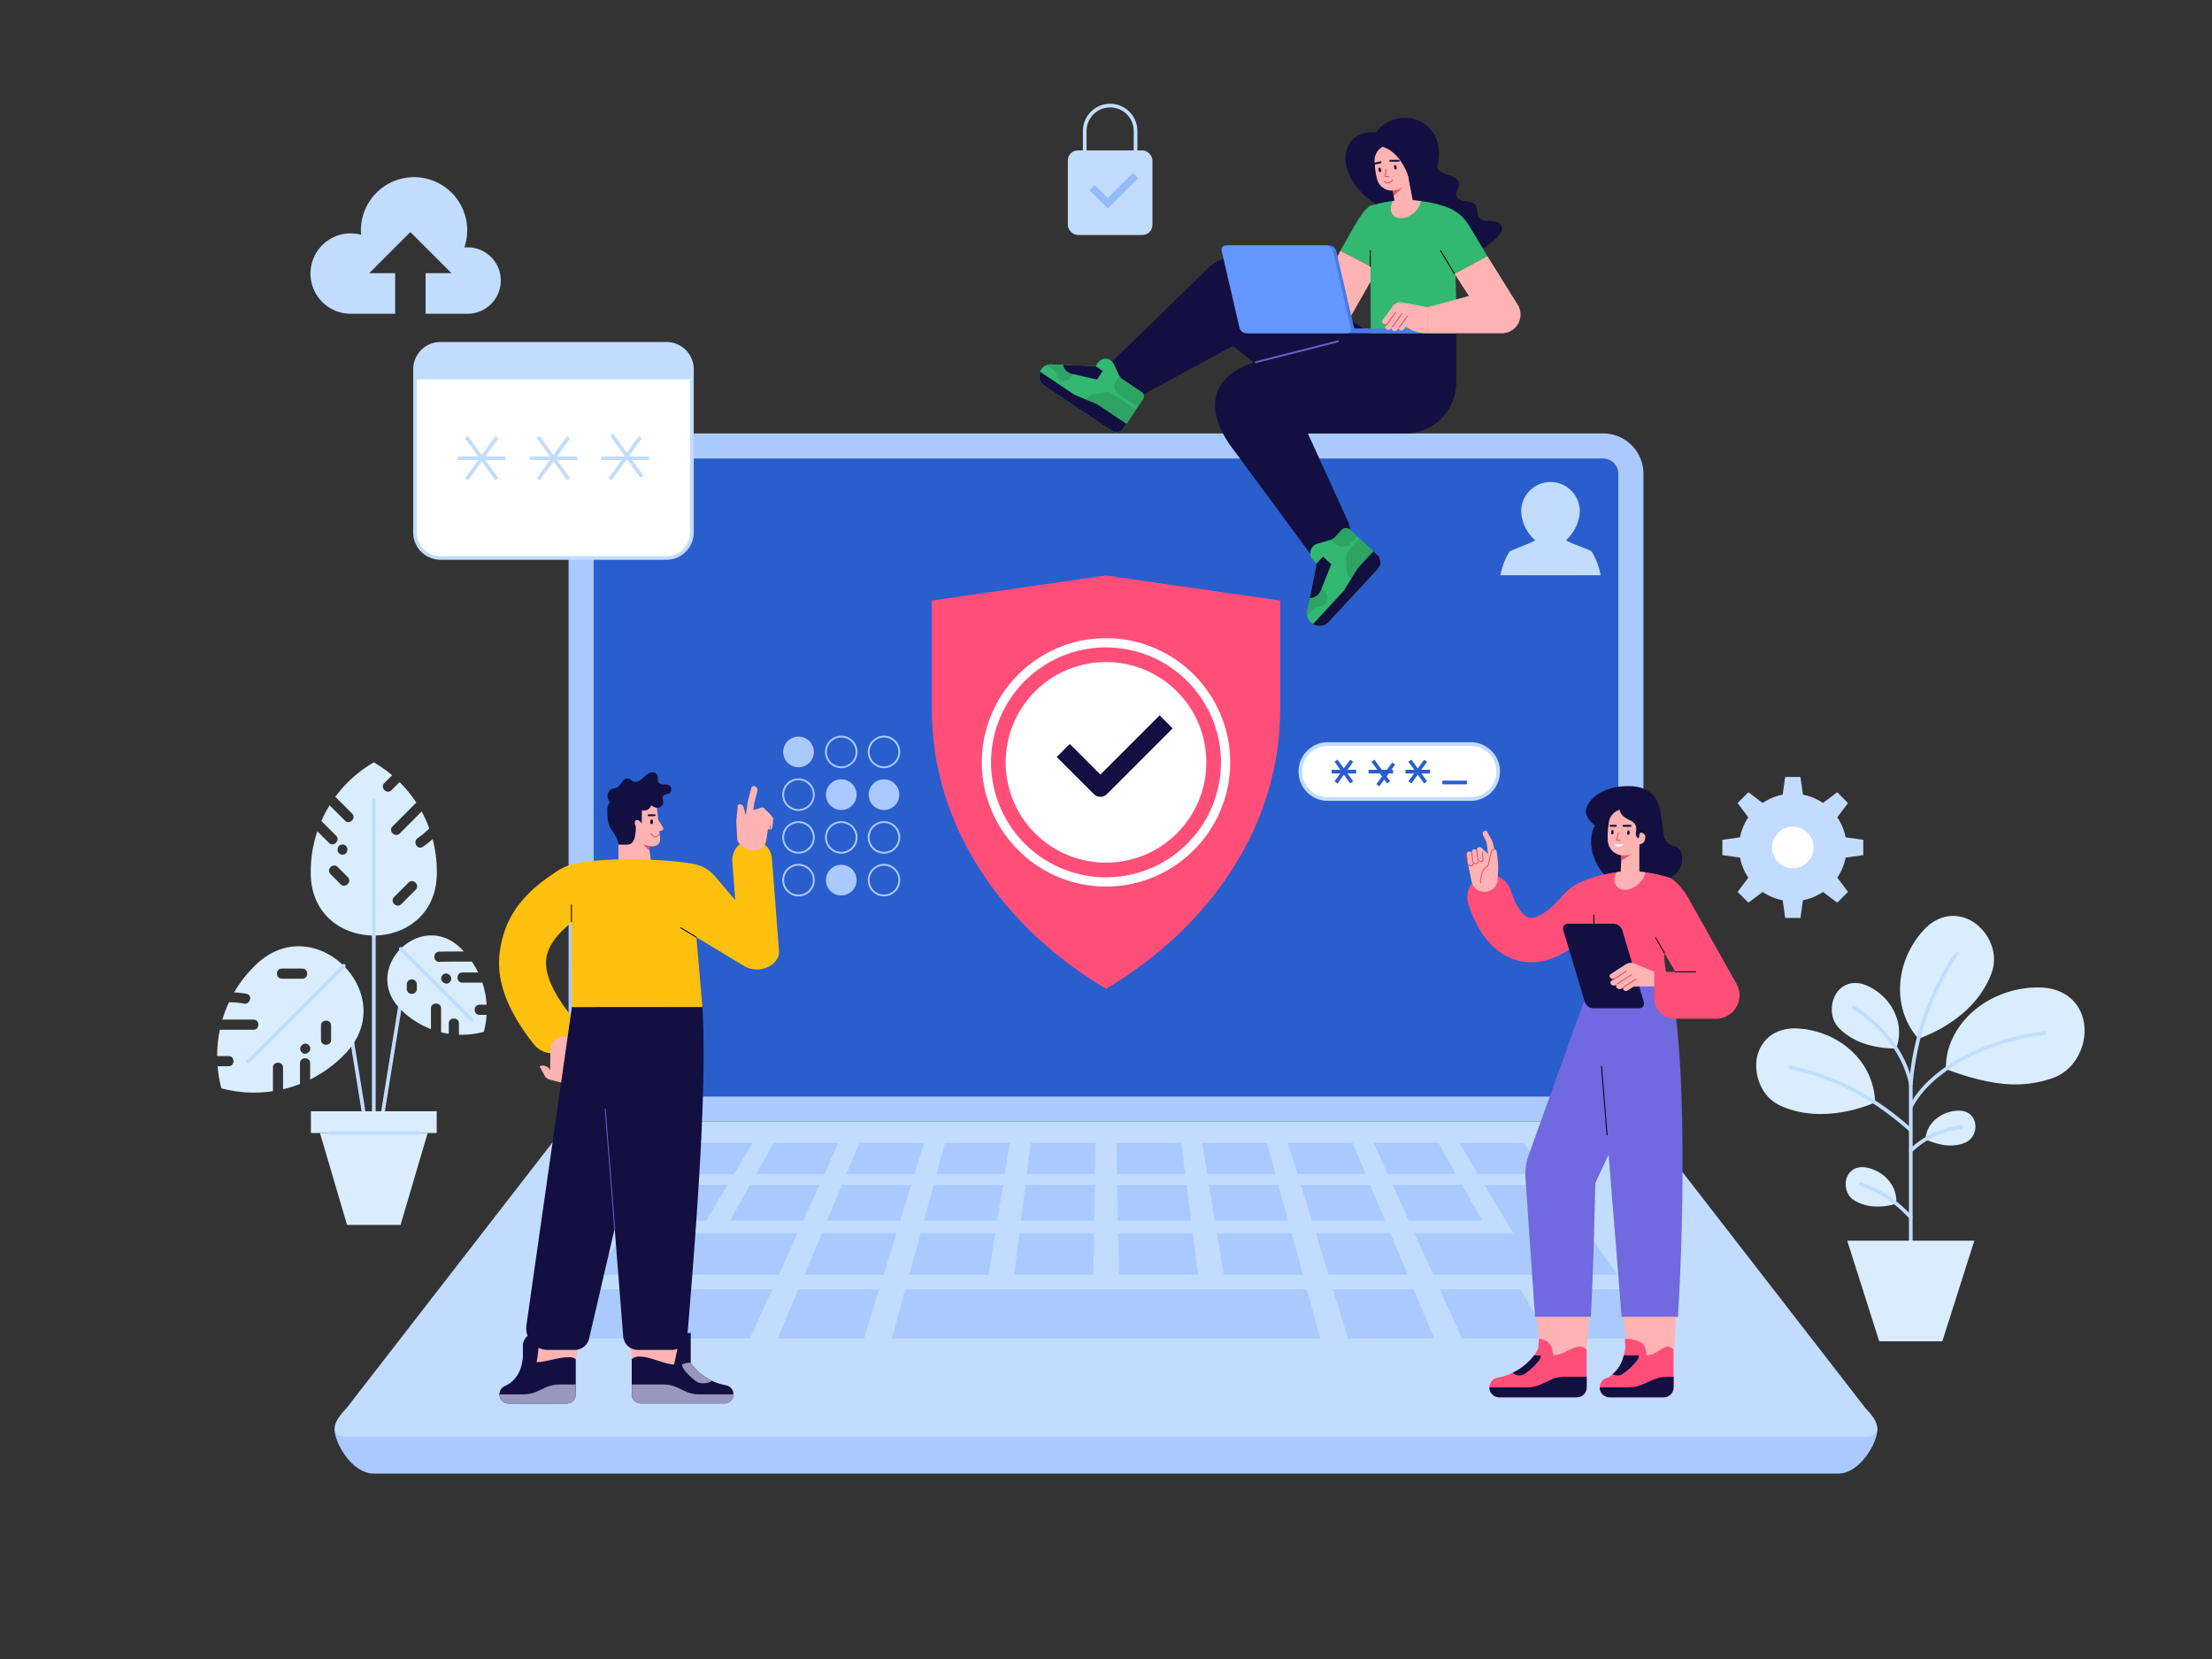 <svg xmlns="http://www.w3.org/2000/svg" id="man-and-woman-working-at-security-service" viewBox="0 0 2400 1800">
  <rect x="0" y="0" width="2400" height="1800" fill="#333333" stroke="none"/>
  <path d="M660.61,470.26H1739.39A43.71,43.71,0,0,1,1783.09,514v703a0,0,0,0,1,0,0H616.91a0,0,0,0,1,0,0V514A43.71,43.71,0,0,1,660.61,470.26Z" style="fill:#aacaff"></path>
  <path d="M870.33,287.79h675.8a0,0,0,0,1,0,0V1399.48a0,0,0,0,1,0,0H870.33A16.46,16.46,0,0,1,853.87,1383V304.25A16.46,16.46,0,0,1,870.33,287.79Z" style="fill:#295ecc" transform="rotate(90 1200 843.63)"></path>
  <path d="M1999.33,1536H400.62L363,1550.84c0,14.55,18.73,48,42.63,48H1994.3c23.9,0,42.63-33.44,42.63-48Z" style="fill:#aacaff"></path>
  <path d="M375.7,1528.22,616.91,1217H1783.09l241.21,311.21c16.91,16.9,16.91,30.61,0,30.61H375.7C358.79,1558.83,358.79,1545.12,375.7,1528.22Z" style="fill:#c2dcff"></path>
  <path d="M1011,651.57V769.5c0,124.77,74.51,235.27,189,303.36,114.54-68.09,189-178.59,189-303.36V651.57l-189-27.16Z" style="fill:#ff4f79"></path>
  <path d="M1200,961.87c-74.29,0-134.73-60.44-134.73-134.72S1125.71,692.42,1200,692.42s134.73,60.44,134.73,134.73S1274.29,961.87,1200,961.87Zm0-259.45a124.73,124.73,0,1,0,124.73,124.73A124.87,124.87,0,0,0,1200,702.42Z" style="fill:#fff"></path>
  <circle cx="1200" cy="827.15" r="108.84" style="fill:#fff" transform="rotate(-45 1199.995 827.146)"></circle>
  <path d="M1193.91,864.56a10,10,0,0,1-7.07-2.93l-40.31-40.31,14.14-14.15,33.24,33.24,64.28-64.28,14.14,14.14L1201,861.63A10,10,0,0,1,1193.91,864.56Z" style="fill:#130f40"></path>
  <path d="M816.67,1240.05H746.35l-23.88,33.79h74Zm3.69,33.79h74l15.29-33.79H839.34Zm97.89,0h74l10.39-33.79H932.34Zm177.41-33.79h-70.32l-9.19,33.79h74Zm93,0h-70.32l-4.3,33.79h74Zm93,0h-70.32l.59,33.79h74Zm28.17,33.79h74l-9.19-33.79h-70.32Zm97.89,0h74l-14.09-33.79h-70.33Zm152.94-33.79h-70.33l15.29,33.79h74Zm22.67,0,20.18,33.79h74l-23.88-33.79Zm-793.81,45.46h-75.3l-27.48,38.89H766.3ZM792,1324.4h79.57l17.59-38.89H813.8Zm105.22,0h79.57l12-38.89h-75.3Zm191.1-38.89H1013l-10.58,38.89H1082Zm99.59,0h-75.3l-5,38.89h79.56Zm99.58,0h-75.3l.69,38.89h79.56Zm30.61,38.89h79.56L1387,1285.51h-75.3Zm105.21,0h79.57l-16.22-38.89h-75.3Zm-778,58.75H845l20.46-45.25H677.2Zm941-97.64h-75.31l17.59,38.89h79.57Zm-713.52,97.64h86l13.91-45.25h-81Zm207.08-45.25h-81l-12.31,45.25h86Zm107.17,0h-81l-5.75,45.25h86Zm107.18,0h-81l.8,45.25h86Zm33.48,45.25h86l-12.31-45.25h-81Zm113.73,0h86l-18.87-45.25h-81Zm200.44-45.25H1534.59l20.46,45.25h199.72l-69-97.64h-75.3ZM596.41,1452.22H690l31.81-53.28H634.07Zm123.74,0h93.56l24.1-53.28H750.08Zm123.73,0h93.57l16.38-53.28H866.1Zm123.74,0h464.76l-14.49-53.28H982.11Zm494.93,0h93.57l-22.22-53.28h-87.73Zm123.74,0h93.56l-29.93-53.28h-87.73Zm123.73,0h93.57l-37.66-53.28h-87.72Z" style="fill:#aacaff"></path>
  <path d="M394.38 1207.7a2 2 0 0 1-2-1.68l-21.32-131.68a2 2 0 1 1 4-.63l21.32 131.67a2 2 0 0 1-1.65 2.3ZM415.58 1207.7l-.32 0a2 2 0 0 1-1.65-2.3l21.32-131.67a2 2 0 1 1 3.95.63L417.56 1206A2 2 0 0 1 415.58 1207.7ZM405.58 1207.7a2 2 0 0 1-2-2V1015a2 2 0 0 1 4 0V1205.7A2 2 0 0 1 405.58 1207.7Z" style="fill:#c2dcff"></path>
  <path d="M254,1076.75a92.69,92.69,0,0,1,13.44,1.55c6.95,1.34,4.11,11.93-2.78,10.6a82.88,82.88,0,0,0-16.25-1.43,136.15,136.15,0,0,0-7.13,18.8H275c7.06,0,7.06,11,0,11h-36.5a138,138,0,0,0-2.89,28.57h12.44c7.06,0,7.06,11,0,11h-12a136.92,136.92,0,0,0,4.16,24,137.67,137.67,0,0,0,55.93,3.1v-25.65c0-7.06,10.95-7.05,10.95,0v23.54a136.74,136.74,0,0,0,18.39-5.73v-22.6c0-7.06,11-7.06,11,0v17.75a136.25,136.25,0,0,0,36-25.85c.75-.74,1.48-1.5,2.21-2.25,60.94-63.76-33-157.66-96.72-96.72-.76.72-1.51,1.46-2.26,2.2A136.69,136.69,0,0,0,254,1076.75Zm73.34,64.93c-5-5,2.76-12.73,7.74-7.75S332.29,1146.66,327.31,1141.68Zm31.92-29v15.57c0,7.06-11,7.06-11,0v-15.57C348.28,1105.58,359.23,1105.58,359.23,1112.64Zm-53.38-61.77H328c7.07,0,7.06,11,0,11H305.85C298.78,1061.83,298.79,1050.87,305.85,1050.87Z" style="fill:#d9edff"></path>
  <path d="M269.27,1153.67a2,2,0,0,1-1.41-.58,2,2,0,0,1,0-2.83l103.79-103.79a2,2,0,0,1,2.83,2.83L270.69,1153.09A2,2,0,0,1,269.27,1153.67Z" style="fill:#c2dcff"></path>
  <path d="M469.39,910.35a92,92,0,0,1-10.61,8.41c-5.86,4-11.34-5.53-5.53-9.46a83.64,83.64,0,0,0,12.51-10.48,135,135,0,0,0-8.26-18.33l-23.86,23.87c-5,5-12.74-2.76-7.75-7.75L451.7,870.8a138.24,138.24,0,0,0-18.16-22.24l-8.8,8.79c-5,5-12.73-2.75-7.74-7.74l8.46-8.46a136.24,136.24,0,0,0-19.88-14,137.61,137.61,0,0,0-41.74,37.35L382,882.64c5,5-2.75,12.73-7.74,7.74l-16.64-16.64a136.13,136.13,0,0,0-8.95,17l16,16c5,5-2.75,12.74-7.74,7.75L344.31,902a136.53,136.53,0,0,0-7.15,43.72q0,1.57,0,3.15c2,88.18,134.79,88.18,136.78,0,0-1.05,0-2.1,0-3.15A137.3,137.3,0,0,0,469.39,910.35Zm-97.78,5.95c7.06,0,7.05,11,0,11S364.56,916.3,371.61,916.3Zm-2,43.11-11-11c-5-5,2.75-12.74,7.75-7.75l11,11C382.31,956.65,374.56,964.4,369.57,959.41ZM451,965.33,435.33,981c-5,5-12.74-2.75-7.75-7.74l15.67-15.67C448.25,952.59,456,960.34,451,965.33Z" style="fill:#d9edff"></path>
  <path d="M405.58,1017a2,2,0,0,1-2-2V868.19a2,2,0,0,1,4,0V1015A2,2,0,0,1,405.58,1017Z" style="fill:#c2dcff"></path>
  <path d="M467.58,1116.56v-22.43c0-7.06,11-7.06,11,0V1120c2.76.68,5.55,1.24,8.35,1.66V1110.4c0-7.06,11-7.06,11,0v12.25a93.43,93.43,0,0,0,27-3.1,93.19,93.19,0,0,0,3-18.42h-7.62c-7.07,0-7.06-11,0-11h7.64a92.7,92.7,0,0,0-4.57-24H501.7c-7.06,0-7.06-11,0-11h17.08a91.18,91.18,0,0,0-6.8-11.82c-11.82,0-23.63,0-35.45.21-7.06.1-7-10.85,0-11q13.38-.2,26.75-.19c-.82-.89-1.65-1.77-2.51-2.63l-1.53-1.49C456,987,392.28,1050.72,433.62,1094c.49.52,1,1,1.5,1.54A92.32,92.32,0,0,0,467.58,1116.56Zm12.69-58.73c5-5,12.73,2.76,7.74,7.75S475.28,1062.81,480.27,1057.83Zm-38.94,14.82v-4.78a5.48,5.48,0,0,1,10.95,0v4.78a5.48,5.48,0,1,1-10.95,0Z" style="fill:#d9edff"></path>
  <path d="M512,1108.7a2,2,0,0,1-1.42-.58l-77.26-77.27a2,2,0,0,1,2.83-2.82l77.26,77.26a2,2,0,0,1,0,2.83A2,2,0,0,1,512,1108.7Z" style="fill:#c2dcff"></path>
  <polygon points="347.14 1229.3 376.55 1329.05 434.6 1329.05 464.01 1229.3 347.14 1229.3" style="fill:#d9edff"></polygon>
  <rect width="136.49" height="23.6" x="337.33" y="1205.7" style="fill:#d9edff"></rect>
  <path d="M453 1231.3H358.15a2 2 0 1 1 0-4H453a2 2 0 0 1 0 4ZM2073.17 1383.05a2 2 0 0 1-2-2V1175.6a2 2 0 0 1 4 0v205.45A2 2 0 0 1 2073.17 1383.05Z" style="fill:#c2dcff"></path>
  <path d="M2037,1076a57.78,57.78,0,0,1,21.32,29.64,49,49,0,0,1-1,31.89,104.9,104.9,0,0,1-29.62-3.72,74.68,74.68,0,0,1-24.63-11.61,63.3,63.3,0,0,1-7.23-6.2,27.47,27.47,0,0,1-8-16,33.47,33.47,0,0,1,2.39-18.16,25.32,25.32,0,0,1,12.82-13.26c6-2.69,13.75-2.94,22.21.62A62.9,62.9,0,0,1,2037,1076Z" style="fill:#d9edff"></path>
  <path d="M2073.17,1177.27a2,2,0,0,1-1.94-1.52,115.73,115.73,0,0,0-25.48-49.92c-.46-.52-.92-1.06-1.38-1.61-.83-1-1.61-1.9-2.46-2.77l-4.09-4.36-5.27-5.11-5.49-4.87-2.25-1.8-1.61-1.3c-1-.82-2-1.6-3-2.29l-4.84-3.53-4.89-3.22a2,2,0,0,1,2.21-3.34l5,3.27,4.88,3.56c1.09.76,2.14,1.62,3.16,2.45.52.43,1,.85,1.57,1.26l2.34,1.89,5.63,5,5.4,5.25,4.13,4.4c.92.94,1.78,2,2.62,2.94.45.53.89,1.06,1.35,1.57a119.66,119.66,0,0,1,26.35,51.6,2,2,0,0,1-1.48,2.42A1.83,1.83,0,0,1,2073.17,1177.27Z" style="fill:#c2dcff"></path>
  <polygon points="2142.12 1346.13 2107.41 1455.28 2038.92 1455.28 2004.21 1346.13 2142.12 1346.13" style="fill:#d9edff"></polygon>
  <path d="M2153.12,1071.82c-7.73,13-17.76,23.53-29.85,32.71-3.12,2.26-6.12,4.5-9.43,6.58-1.64,1-3.35,2.05-5,3.05s-3.37,2-5.11,2.92-3.53,1.86-5.35,2.74l-2.75,1.3-2.73,1.28c-3.67,1.67-7.48,3.2-11.39,4.58a81,81,0,0,1-7.52-9.9c-.57-.88-1.13-1.78-1.67-2.69s-1-1.81-1.5-2.74c-1-1.86-1.87-3.77-2.72-5.73s-1.62-4-2.33-6-1.25-4.11-1.78-6.24a78.16,78.16,0,0,1-2.16-13.14c-1.54-18,2.76-37.69,13.25-55.22a99.39,99.39,0,0,1,12.57-16.81c9.71-10.19,20.78-14.67,31.11-14.75A41.41,41.41,0,0,1,2146,1004.1a50.81,50.81,0,0,1,15.69,24.44,43.43,43.43,0,0,1-1.6,29.17A101.72,101.72,0,0,1,2153.12,1071.82Z" style="fill:#d9edff"></path>
  <path d="M2073.25,1177.6h-.19a2,2,0,0,1-1.81-2.17,329,329,0,0,1,5.61-37.49l2.08-9.23,3.06-11.46,3.52-11.32,4-11.18,4.42-11,4.86-10.83,5.29-10.61,5.7-10.41,6.09-10.16,5.19-8a2,2,0,1,1,3.35,2.19l-5.15,7.89-6,10-5.63,10.26-5.21,10.48-4.8,10.67-4.36,10.86-3.92,11-3.47,11.17-3,11.31-2.05,9.12a322,322,0,0,0-5.53,37A2,2,0,0,1,2073.25,1177.6Z" style="fill:#c2dcff"></path>
  <path d="M2033,1269.13a40.15,40.15,0,0,1,19.1,15.64,34.18,34.18,0,0,1,5.29,21.2,68.93,68.93,0,0,1-20.29,3.12,49.91,49.91,0,0,1-18.76-3.44,44.82,44.82,0,0,1-6.06-3,18.91,18.91,0,0,1-8.19-9.55,22.15,22.15,0,0,1-1.13-12.52,17.81,17.81,0,0,1,6.59-10.8c3.56-2.71,8.58-4.11,14.64-3.16A42.91,42.91,0,0,1,2033,1269.13Z" style="fill:#d9edff"></path>
  <path d="M2073,1322.62a2,2,0,0,1-1.47-.65,145.74,145.74,0,0,0-11.5-11.26,126,126,0,0,0-12.77-9.74,114.16,114.16,0,0,0-13.89-8,120.35,120.35,0,0,0-14.83-6.12,2,2,0,0,1,1.26-3.8,123.11,123.11,0,0,1,15.32,6.33,118.75,118.75,0,0,1,14.38,8.27,128.45,128.45,0,0,1,13.17,10.06,150.08,150.08,0,0,1,11.81,11.56,2,2,0,0,1-.13,2.83A2,2,0,0,1,2073,1322.62Z" style="fill:#c2dcff"></path>
  <path d="M2125,1242a45.85,45.85,0,0,1-17.74,0,75.9,75.9,0,0,1-18.13-5.87,30.3,30.3,0,0,1,8.11-18.93,37.92,37.92,0,0,1,20.28-11.31,41.19,41.19,0,0,1,8.39-.85c5.61.1,9.91,2.13,12.77,5.14a17.1,17.1,0,0,1,4.59,10.9,20,20,0,0,1-2.78,11.45,17.69,17.69,0,0,1-9.28,7.63A41.29,41.29,0,0,1,2125,1242Z" style="fill:#d9edff"></path>
  <path d="M2073.36,1250.3a2,2,0,0,1-1.39-3.44,94.48,94.48,0,0,1,12.09-9.84,89.19,89.19,0,0,1,13.61-7.62c2.11-1,4.31-1.85,6.44-2.67l.74-.28,3.69-1.26c.82-.28,1.65-.52,2.46-.75l1.26-.37a127.85,127.85,0,0,1,15.2-3.31,2,2,0,1,1,.6,4,123.36,123.36,0,0,0-14.68,3.2l-1.29.38c-.78.22-1.52.43-2.24.68l-4.3,1.49c-2.06.8-4.19,1.62-6.19,2.57a85.48,85.48,0,0,0-13,7.28,92.33,92.33,0,0,0-11.59,9.43A2,2,0,0,1,2073.36,1250.3Z" style="fill:#c2dcff"></path>
  <path d="M2209.88,1174.35c-16.19,3.2-31.76,2.78-48,0a234.77,234.77,0,0,1-24.8-5.77c-8.43-2.42-17.1-5.35-25.81-8.65a73.38,73.38,0,0,1,5-28.11,85,85,0,0,1,16-26,99.37,99.37,0,0,1,25.49-20.47,109,109,0,0,1,56.62-13.91c16.2.49,28.37,6.83,36.12,15.54s11.26,20,11.25,31.14a57.93,57.93,0,0,1-9.4,31.45,49.86,49.86,0,0,1-25.67,20.3A119.49,119.49,0,0,1,2209.88,1174.35Z" style="fill:#d9edff"></path>
  <path d="M2073.53,1202.41a2,2,0,0,1-1.78-2.91,95.23,95.23,0,0,1,12.27-18,135.64,135.64,0,0,1,15.48-15.12,183.23,183.23,0,0,1,36.19-23.29c5.91-2.94,12.35-5.76,19.71-8.63,5.86-2.27,12.33-4.44,20.38-6.84a292.4,292.4,0,0,1,42.06-8.72,2,2,0,0,1,.51,4,287.14,287.14,0,0,0-41.45,8.59c-7.92,2.36-14.3,4.5-20.05,6.73-7.24,2.82-13.58,5.59-19.37,8.47a180.42,180.42,0,0,0-35.41,22.78,130.82,130.82,0,0,0-15,14.67,90.93,90.93,0,0,0-11.76,17.18A2,2,0,0,1,2073.53,1202.41Z" style="fill:#c2dcff"></path>
  <path d="M1970.1,1119.08c1.24.33,2.46.67,3.68,1s2.39.81,3.57,1.24q3.54,1.29,7,2.78a70.82,70.82,0,0,1,6.58,3.29c2.13,1.18,4.2,2.42,6.22,3.7a101,101,0,0,1,11.13,8.62,97.87,97.87,0,0,1,9.27,9.93,77.11,77.11,0,0,1,16.86,46.57,157.58,157.58,0,0,1-44.93,11.72c-14.7,1.54-28.68.86-42.55-2.86-2.46-.61-4.83-1.46-7.19-2.25a67,67,0,0,1-7-2.72,42.88,42.88,0,0,1-20.8-19,51,51,0,0,1-6.37-27.73,39.89,39.89,0,0,1,11.47-26.26c7.23-7.15,18.22-11.8,32.32-11.31,3.42.19,6.87.52,10.35,1A98.54,98.54,0,0,1,1970.1,1119.08Z" style="fill:#d9edff"></path>
  <path d="M2072.66,1227.74a2,2,0,0,1-1.33-.51,347.93,347.93,0,0,0-28.68-22.94,294.53,294.53,0,0,0-31.23-19.2,250.35,250.35,0,0,0-33.52-14.79,245.65,245.65,0,0,0-35.25-9.92,2,2,0,0,1,.78-3.92,249.38,249.38,0,0,1,35.83,10.07,255.71,255.71,0,0,1,34,15A298.52,298.52,0,0,1,2045,1201a352.49,352.49,0,0,1,29,23.22,2,2,0,0,1-1.33,3.49Z" style="fill:#c2dcff"></path>
  <path d="M1766.73,852.86c27.32,0,32.68,17.28,34.45,26.44,0,0,4.41,28.48,4.41,28.48.64,4,5.58,9.41,9.56,9.88,6.25.74,10,6.37,10,12.67,0,17.51-13.48,30.22-57,30.22-34.53,0-50-44.46-37.57-64.76-4.76-3.67-10.67-10.62-10-15.9C1721.93,868.07,1737.68,852.86,1766.73,852.86Z" style="fill:#130f40"></path>
  <path d="M1672.87,1492.19h45.57c2.44-18.06,4.85-45.84,6.91-77.91H1666.4Z" style="fill:#ffb3b3"></path>
  <path d="M1730.86,1283.7c34.5-74.9,77.23-153.89,77.23-227.57h-78.55l-70.93,197.11a61.38,61.38,0,0,0-3.39,26.29l10.27,149.17H1726C1728.29,1391,1730.06,1323,1730.86,1283.7Z" style="fill:#7069e0"></path>
  <path d="M1647.4,1042.3l1.37.32c11.41,2.57,29.51,2.83,50.9-10.5,14.71-9.17,29.21-23.66,43.11-43l-13.7-37.35c-17.55,5.79-25.71,10.76-34.08,20.47-15.56,18-28.59,25.07-35.67,23.48-6.37-1.45-14.27-11.12-20.23-29.68a24.07,24.07,0,1,0-45.8,14.82,129.39,129.39,0,0,0,13.89,30.43C1620.31,1031.68,1636.05,1039.44,1647.4,1042.3Z" style="fill:#ff4f79"></path>
  <path d="M1622.07,924.26,1591.76,932l4.77,24a14.45,14.45,0,0,0,28.58-3.95l-.16-2.05Z" style="fill:#ffb3b3"></path>
  <polygon points="1607.11 919.8 1614.52 926.44 1610.95 931.91 1605.37 926.7 1607.11 919.8" style="fill:#ffb3b3"></polygon>
  <path d="M1599.38 921.48a2.85 2.85 0 0 0-2.55 3.13l1 9.29a3.55 3.55 0 0 0 4 3.15 2.16 2.16 0 0 0 1.79-2.36l-1.1-10.66a2.85 2.85 0 0 0-3.13-2.55ZM1593.89 923.91a2.85 2.85 0 0 0-2.55 3.13l1 9.29a3.55 3.55 0 0 0 4 3.15 2.14 2.14 0 0 0 1.78-2.36L1597 926.45a2.85 2.85 0 0 0-3.13-2.54Z" style="fill:#ffb3b3"></path>
  <path d="M1604.87,919.05a2.85,2.85,0,0,0-2.55,3.13l1,9.29a3.54,3.54,0,0,0,4,3.15,2.16,2.16,0,0,0,1.78-2.36L1608,921.6a2.87,2.87,0,0,0-3.14-2.55Z" style="fill:#ffb3b3"></path>
  <path d="M1606.79,935.15a4,4,0,0,1-4-3.63l-1-9.29,1-.1,1,9.29a3,3,0,0,0,1.16,2.09,3,3,0,0,0,2.31.61,1.65,1.65,0,0,0,1.36-1.81l-.77-7.53,1-.1.78,7.53a2.64,2.64,0,0,1-2.21,2.9A4,4,0,0,1,1606.79,935.15Z" style="fill:#de506d"></path>
  <path d="M1601.3,937.58a4,4,0,0,1-4-3.63l-1-9.29,1-.1,1,9.29a3,3,0,0,0,1.16,2.09,3,3,0,0,0,2.31.61,1.65,1.65,0,0,0,1.36-1.81l1-.1a2.62,2.62,0,0,1-2.2,2.9A4,4,0,0,1,1601.3,937.58Z" style="fill:#de506d"></path>
  <path d="M1595.81,940a4,4,0,0,1-4-3.63l-1-9.29,1-.1,1,9.29a3,3,0,0,0,1.16,2.09,3,3,0,0,0,2.31.61,1.65,1.65,0,0,0,1.36-1.81l1-.1a2.62,2.62,0,0,1-2.21,2.9A4,4,0,0,1,1595.81,940Z" style="fill:#de506d"></path>
  <path d="M1610.42,901.59a2.17,2.17,0,0,1,3,.7l5.93,10.67,2.74,11.3-7.41,3.66-1.7-14.16-3.69-7.29A3.54,3.54,0,0,1,1610.42,901.59Z" style="fill:#ffb3b3"></path>
  <path d="M1606.46,958.49c-.09-9,2.25-15.75,8-19.25l3.5-14.67a3.85,3.85,0,0,1,4.08-2.89,1.85,1.85,0,0,1,1.64,1.62c1.3,6.61,2.57,18.25,1.28,26.75Z" style="fill:#ffb3b3"></path>
  <path d="M1606,958.5c-.1-9.71,2.53-16.11,8-19.57l3.45-14.47a4.36,4.36,0,0,1,4.62-3.28l-.09,1a3.36,3.36,0,0,0-3.56,2.52l-3.54,14.86-.18.11c-5.31,3.23-7.85,9.39-7.75,18.82Z" style="fill:#de506d"></path>
  <path d="M1729.54,1056.13h78.55c-8.62-36,9.18-59.2,1.57-104.41-29.86-8.82-53.22-8.13-80.58,0Z" style="fill:#ff4f79"></path>
  <path d="M1729.59,1009.4a.5.5,0,0,1-.5-.49l-.33-16.1a.5.5,0,1,1,1,0l.33,16.1a.49.49,0,0,1-.49.51Z"></path>
  <path d="M1763.09,965.38c8.75,0,18.24-7.1,21.2-15.85a17.24,17.24,0,0,0,.74-3.11,120.75,120.75,0,0,0-31-.09,20.21,20.21,0,0,0-1.41,3.2C1749.64,958.28,1754.33,965.38,1763.09,965.38Z" style="fill:#ffb3b3"></path>
  <polygon points="1758.1 956.33 1778.67 946.11 1778.67 911.22 1759.87 909.03 1758.1 956.33" style="fill:#ffb3b3"></polygon>
  <polygon points="1758.94 933.86 1770.73 926.09 1759.29 924.65 1758.94 933.86" style="fill:#de506d"></polygon>
  <path d="M1778.64,915.75a5.6,5.6,0,0,0,6.06-4.62l.36-1.81a4.81,4.81,0,0,0-3.33-5.66,5.13,5.13,0,0,0-.9-.19,1.75,1.75,0,0,0-1.93,1.4l-1,4.88a6.06,6.06,0,0,1-3.09-6l.51-4.27c.51-11.39-15.5-8.42-18.11-20.94a17.1,17.1,0,0,0-11.75,14.26l-.63,5.33a76.76,76.76,0,0,0-.34,14.38A16.77,16.77,0,0,0,1759.27,928l3.59.1C1771.73,928.08,1778.64,920.78,1778.64,915.75Z" style="fill:#ffb3b3"></path>
  <polygon points="1758.08 912.53 1753.25 911.79 1755.66 903 1756.63 903.26 1754.51 910.98 1758.23 911.55 1758.08 912.53" style="fill:#de506d"></polygon>
  <path d="M1749.37 905.39a1.29 1.29 0 0 0 1.31-1.25l.06-2.29a1.29 1.29 0 0 0-1.25-1.31 1.28 1.28 0 0 0-1.31 1.25l-.06 2.29A1.28 1.28 0 0 0 1749.37 905.39ZM1765.54 902.22l-.06 2.29a1.28 1.28 0 1 0 2.56.06l.06-2.29a1.3 1.3 0 0 0-1.25-1.31A1.27 1.27 0 0 0 1765.54 902.22ZM1753.23 897h-5.78a1 1 0 1 1 0-2h5.78a1 1 0 0 1 0 2ZM1769.12 897h-7.75a1 1 0 0 1 0-2h7.75a1 1 0 0 1 0 2Z" style="fill:#130f40"></path>
  <path d="M1751.74,916.09c1.57,3.53,6.63,3.71,9.53,0Z" style="fill:#fff"></path>
  <path d="M1760.43,1414.64l6.67,77.55h45.57c2.56-18.86,5.07-45.93,7.19-77.55Z" style="fill:#ffb3b3"></path>
  <path d="M1808.09,1056.13h-78.5l29.86,372.57h61.14C1828,1309.22,1829.55,1108.87,1808.09,1056.13Z" style="fill:#7069e0"></path>
  <path d="M1743.63,1231.81a.51.51,0,0,1-.5-.46l-6-74.3a.5.5,0,0,1,1-.08l6,74.3a.49.49,0,0,1-.46.53Z"></path>
  <path d="M1778.31,1094h-49.53c-4,0-8.22-3.25-9.42-7.25l-23.15-77.27c-1.2-4,1.08-7.24,5.08-7.24h49.53a10.54,10.54,0,0,1,9.41,7.24l23.15,77.27C1784.58,1090.73,1782.31,1094,1778.31,1094Z" style="fill:#130f40"></path>
  <path d="M1721.52,1464.24c-9.68-9.68-22.68,6.17-36.12,6.17l-1.48-7.1c-1.32-6.21-8-10.66-14.33-10.66l-.49,9.7c-4.39,11.94-21.7,28.48-43.91,32.26a11,11,0,0,0-9.26,10.42,10.81,10.81,0,0,0,10.79,11.06h84a10.82,10.82,0,0,0,10.82-10.83Z" style="fill:#ff4f79"></path>
  <path d="M1626.72 1516.09h84a10.82 10.82 0 0 0 10.82-10.83v-11.53h-23.84a36.18 36.18 0 0 0-15.08 3.29l-10.88 5a36.15 36.15 0 0 1-15.08 3.29h-40.71A10.8 10.8 0 0 0 1626.72 1516.09ZM1664.55 1470.5a63.44 63.44 0 0 1-23.2 18.89 10.17 10.17 0 0 0 12.9 1.27 69.31 69.31 0 0 0 15.56-14.42 10 10 0 0 0 2.06-5.74Z" style="fill:#130f40"></path>
  <path d="M1815.86,1464.24c-9.68-9.68-15.62,6.17-29.06,6.17l-1.47-7.1c-2.31-8.8-13.13-10.66-22.35-10.66l.46,9.7c-2.18,11.71-3.77,22-18.46,32.26a11,11,0,0,0-9.26,10.42,10.81,10.81,0,0,0,10.8,11.06H1805a10.83,10.83,0,0,0,10.83-10.83Z" style="fill:#ff4f79"></path>
  <path d="M1746.52 1516.09H1805a10.83 10.83 0 0 0 10.83-10.83v-11.53h-6.15a41.5 41.5 0 0 0-17.27 3.76l-8.8 4a41.28 41.28 0 0 1-17.26 3.77h-30.66A10.8 10.8 0 0 0 1746.52 1516.09ZM1760.54 1490.66a69.31 69.31 0 0 0 15.56-14.42 10 10 0 0 0 2.06-5.74h-16.37c-1.72 7.15-4.54 13.85-12.12 20.46A10.13 10.13 0 0 0 1760.54 1490.66Z" style="fill:#130f40"></path>
  <path d="M1861.3,1105.35H1817a22.14,22.14,0,0,1-22.14-22.14v-28.77h22.88l-21.34-36.89,13.23-65.83c9.88,3,20.27,18.54,24.58,27l49.69,88.45a25.46,25.46,0,0,1-2.88,29.52A26.11,26.11,0,0,1,1861.3,1105.35Z" style="fill:#ff4f79"></path>
  <path d="M1839.7 1054.94h-21.93a.5.5 0 0 1 0-1h21.93a.5.5 0 1 1 0 1ZM1805.7 1034.07a.5.5 0 0 1-.44-.25l-9.26-16a.5.5 0 1 1 .86-.5l9.27 16a.5.5 0 0 1-.18.68A.47.47 0 0 1 1805.7 1034.07Z"></path>
  <path d="M1763.58,1046.53l1.27,23.73h30v-15.82l-21.37-9A10.33,10.33,0,0,0,1763.58,1046.53Z" style="fill:#ffb3b3"></path>
  <path d="M1767.12,1052l-14.75,9.53a4,4,0,0,1-5.59-1.21,2.47,2.47,0,0,1,.74-3.42l16.06-10.38Z" style="fill:#ffb3b3"></path>
  <path d="m1768.05 1059.17-14.74 9.53a4.06 4.06 0 0 1-5.6-1.2 2.48 2.48 0 0 1 .74-3.43l16.06-10.38ZM1774.2 1063l-14.75 9.52a4 4 0 0 1-5.59-1.2 2.48 2.48 0 0 1 .73-3.42l16.07-10.38Z" style="fill:#ffb3b3"></path>
  <path d="M1778.11,1066.83l-12.13,7.84a3.34,3.34,0,0,1-4.61-1,2,2,0,0,1,.61-2.82l13.22-8.54Z" style="fill:#ffb3b3"></path>
  <rect width="19.13" height="1" x="1746.92" y="1058.38" style="fill:#de506d" transform="rotate(-32.88 1756.664 1058.926)"></rect>
  <rect width="19.13" height="1" x="1753.06" y="1062.18" style="fill:#de506d" transform="rotate(-32.89 1762.378 1062.603)"></rect>
  <rect width="15.74" height="1" x="1760.72" y="1066.09" style="fill:#de506d" transform="rotate(-32.89 1768.348 1066.52)"></rect>
  <polygon points="575.79 1484.59 622.31 1484.59 632.71 1440.7 582.53 1440.7 575.79 1484.59" style="fill:#ffb3b3"></polygon>
  <path d="M582.27,1478s5.68-31.75-.94-31.75a14,14,0,0,0-14,14v13.85c-1.63,8.79-3.17,16.74-11.5,24.52a26.12,26.12,0,0,1-7.71,5,10.13,10.13,0,0,0-6.3,9,10,10,0,0,0,10,10.25h62.87a10,10,0,0,0,10-10v-38C618.22,1468.22,593.47,1478,582.27,1478Z" style="fill:#130f40"></path>
  <path d="M551.84,1522.84h62.87a10,10,0,0,0,10-10v-10.7H607.56a38.51,38.51,0,0,0-16,3.49l-8.16,3.74a38.37,38.37,0,0,1-16,3.5H541.82A10,10,0,0,0,551.84,1522.84Z" style="fill:#9897bf"></path>
  <path d="M616.37,1136.07a25.45,25.45,0,0,1-37.13-3c-29-36.83-40.86-68.76-37.1-99.17,3.93-31.77,18.66-59.7,57.37-85.34a75.32,75.32,0,0,1,20.08-10.67l14.07,53.2c-25.55,16.92-38.93,33-40.93,49.07s6.69,36.28,26.46,61.29a25.47,25.47,0,0,1-2.82,34.61Z" style="fill:#fdc00f"></path>
  <path d="M607.79,1125.35a14.66,14.66,0,0,0-10.64,13.92l-.27,21.63-.67-1a8.72,8.72,0,0,0-10.8-2.93l5.52,10.11a8.77,8.77,0,0,0,5.49,4.27l15.49,4a8.74,8.74,0,0,0,8.62-2.57l5-5.45a11.52,11.52,0,0,0,2.79-8.13c0-8.59-.46-16.07-2.19-23.2a14.69,14.69,0,0,0-18.3-10.68Z" style="fill:#ffb3b3"></path>
  <path d="M620.5,1092.6H722.86l-83.69,359.69a16,16,0,0,1-15.55,12.35H594.44a23.51,23.51,0,0,1-23.27-26.83Z" style="fill:#130f40"></path>
  <polygon points="682.49 1444.96 686.38 1484.59 744.23 1484.59 746.03 1444.96 682.49 1444.96" style="fill:#ffb3b3"></polygon>
  <path d="M762.11,1092.6H647.94l28.21,357.33a16,16,0,0,0,15.92,14.71h36.61a17.23,17.23,0,0,0,17.21-16.44C757.5,1308.44,766.91,1176.23,762.11,1092.6Z" style="fill:#130f40"></path>
  <path d="M787.36,1502.92c-17.34-3-31.47-14.29-37.93-24.42v-32.28a13.23,13.23,0,0,0-13,10.53l-5,23.72c-12.47,0-37-14.7-46-5.72v38a10,10,0,0,0,10,10h90.4a10,10,0,0,0,10-10.25A10.22,10.22,0,0,0,787.36,1502.92Z" style="fill:#130f40"></path>
  <path d="M785.94 1522.84h-90.4a10 10 0 0 1-10-10v-10.7h34.63a33.6 33.6 0 0 1 14 3.05l10.09 4.63a33.6 33.6 0 0 0 14 3H796A10 10 0 0 1 785.94 1522.84ZM750.85 1480.55a58.64 58.64 0 0 0 21.52 17.52c-3.19 3.2-12.52 3.73-16.26 1.18-5.8-4-15.39-12.65-16.26-18.7a19.41 19.41 0 0 1 9.58-2Z" style="fill:#9897bf"></path>
  <path d="M666.92,1333.51a.5.5,0,0,1-.5-.46l-10.25-129.83a.5.5,0,0,1,.46-.54.5.5,0,0,1,.54.46L667.42,1333a.5.5,0,0,1-.46.54Z" style="fill:#6860cc"></path>
  <path d="M671,912.85l-2.9-29a13.19,13.19,0,0,1,11.71-15.62L701,866.85a11.49,11.49,0,0,1,11.85,10.31l1.23,12.1,5.21,8.4a2.42,2.42,0,0,1-1.48,3.63l-2.44.59.82,8.08c.59,4.86-3.44,9.66-12.18,8.06l2.75,19.21H671Z" style="fill:#ffb3b3"></path>
  <path d="M711.17,908.54c-1.78,0-3.62-1.43-5.49-4.24l.83-.56c1.67,2.52,3.24,3.8,4.66,3.8,1.18,0,2.3-.91,3.36-2.63l.85.53c-1.25,2-2.65,3.07-4.16,3.09Z" style="fill:#de506d"></path>
  <polygon points="704.02 918.02 697.76 915.94 704.74 923.06 704.02 918.02" style="fill:#de506d"></polygon>
  <path d="M726.94,852.51c-1.64-1.42-4-1.38-6.2-1.37s-4.63-.22-6-1.93c-1.76-2.26-.51-5.72-1.76-8.3a5.54,5.54,0,0,0-4.24-2.88,8.48,8.48,0,0,0-5.13,1.09c-2.9,1.58-5,4.28-7.51,6.38s-6.08,3.63-9.09,2.28c-1.77-.79-3.09-2.49-5-3-2.76-.72-5.44,1.44-7.16,3.71s-3.25,5-5.88,6.1c-1.47.62-3.13.66-4.63,1.2a8.41,8.41,0,0,0-5.13,8.79,10.73,10.73,0,0,0,2.57,5.46,13.48,13.48,0,0,0-2.81,8.75c0,16.83,2.76,18.43,6,23.56,2.55,4,6,8.6,6,14.07h9.76c7.53,0,9.15-9.6,9.15-19.75-1.51-2.85-1.44-5.84.16-6.69s4.28.22,6.26,3.54l.09-14.13-.37-.26c4.14.8,8,.27,10.61-5.31,2.33,1.8,5.27,3.14,8.12,2.45,3.21-.77,5.86-4.46,4.74-7.56-2.42-6.67,3.73-7.09,5.12-7.4C729.35,860.27,729,854.27,726.94,852.51Z" style="fill:#130f40"></path>
  <path d="M707.08 889.16a1.44 1.44 0 0 0-1.49 1.38l-.09 2.2a1.45 1.45 0 0 0 2.89.11l.08-2.2A1.44 1.44 0 0 0 707.08 889.16ZM710.2 885.54h-6.44a1 1 0 0 1 0-2h6.44a1 1 0 0 1 0 2Z" style="fill:#130f40"></path>
  <path d="M748.66,936.65c-33.17-5.23-98.58-6.65-129.07,1.25l.91,154.7H762.11Z" style="fill:#fdc00f"></path>
  <path d="M845.21,1031.46l-7.7-100.11a21.54,21.54,0,1,0-43,3.31l3.23,42-22.46-26.47c-6.58-7.47-15-11.75-26.66-13.58l-10.1,70,69.89,42.12C825.55,1057.8,846.57,1046,845.21,1031.46Z" style="fill:#fdc00f"></path>
  <path d="M755.58 1017.37a.48.48 0 0 1-.26-.07l-17-10.25a.52.52 0 0 1-.17-.69.5.5 0 0 1 .69-.17l17 10.25a.5.5 0 0 1 .17.69A.48.48 0 0 1 755.58 1017.37ZM620 1000.37a.5.5 0 0 1-.5-.5V981.68a.51.51 0 0 1 .5-.5.5.5 0 0 1 .5.5v18.19A.5.5 0 0 1 620 1000.37Z"></path>
  <path d="M824,878.5a2.74,2.74,0,0,1,3.05-2.39,4.47,4.47,0,0,1,3.71,3,2.69,2.69,0,0,1,.49,0,39.36,39.36,0,0,1,7.71,8.72l-.89,9.71A2.74,2.74,0,0,1,835,900a4.5,4.5,0,0,1-3.7-3,2.69,2.69,0,0,1-.49,0,39.74,39.74,0,0,1-7.71-8.73Z" style="fill:#ffb3b3"></path>
  <path d="M798.84,890.93l1.57-16.45a2,2,0,0,1,1.74-1.82,4.24,4.24,0,0,1,4.56,3l2.5,8.82,7.73-3.74L834,894.59l-2.53,16.87a13.32,13.32,0,0,1-15.15,11.21c-6.25-.94-16.08-6.13-16.44-12.44Z" style="fill:#ffb3b3"></path>
  <polygon points="825.81 876.25 815.85 879.52 815.85 890.17 825.75 891.43 825.81 876.25" style="fill:#ffb3b3"></polygon>
  <path d="M811.43,869.22l3.81-14.38a2.73,2.73,0,0,1,3.23-1.9,4.47,4.47,0,0,1,3.2,5.63l-3.38,12.92-1.9,13.9-7.18-.87,1.8-13a19.79,19.79,0,0,1,.39-2.15Z" style="fill:#ffb3b3"></path>
  <rect width="4.58" height="1" x="831.41" y="896.35" style="fill:#de506d" transform="rotate(-81.4 835.12 895.779)"></rect>
  <path d="M1501.94,392.6l-14.73-31-117.68-76.12a47.61,47.61,0,0,0-59.06,5.84L1188,410.37,1229.55,434l108.13-58.67,92.54,73.73c38.11,30.37,92.09-10.59,72.33-55.13C1502.35,393.48,1502.15,393,1501.94,392.6Z" style="fill:#130f40"></path>
  <path d="M1239.92,433.41a5.94,5.94,0,0,0-1.64-8.24l-20.58-13.75a9.93,9.93,0,0,1-3.48-4.06l-5.8-12.42a9.94,9.94,0,0,0-17.27-1.32l-2.44,3.65-48.18-1.93a12.67,12.67,0,0,0-7.55,23.2l72.64,48.55a9.79,9.79,0,0,0,13.59-2.7Z" style="fill:#32b871"></path>
  <path d="m1179.79 432.13-4 5.91 41.94 28a9.33 9.33 0 0 0 1.43-1.68l13.43-20.09-26.16-17.48a9.32 9.32 0 0 0-7-1.38l-13.82 2.74A9.25 9.25 0 0 0 1179.79 432.13ZM1150 411.79l.2.13a8.45 8.45 0 0 0 11.72-2.33l4.11-6.14-3.93-7.25-21.56-.86a12.81 12.81 0 0 0-5 .82l7.29 4.87a8.48 8.48 0 0 1 3.59 5.38A8.48 8.48 0 0 0 1150 411.79ZM1239.92 433.41a5.94 5.94 0 0 0-1.64-8.24l-20.58-13.75a9.93 9.93 0 0 1-3.15-3.45l-3.62 5.27a10.29 10.29 0 0 0 2.77 14.38l20.8 13.9Z" style="fill:#2da364"></path>
  <path d="M1190.26 438.54 1166 428.41l-37.69-25.18a12.68 12.68 0 0 0 4.71 15.31l72.64 48.55a9.79 9.79 0 0 0 13.59-2.7l3-4.49ZM1196.49 402.48l-7.78-5.21-35.3-1.42a12.38 12.38 0 0 0 9.4 9.67l27.45 6.28ZM1487.21 361.59h-.85L1362.62 393c-35.07 9.24-63 38.4-28.53 89.23l98.79 133.84 30.44-29.92a27.72 27.72 0 0 0-.66-20.13L1419 470.26h105.81A55.28 55.28 0 0 0 1580.06 415V361.59Z" style="fill:#130f40"></path>
  <path d="M1362.62,394a1,1,0,0,1-.24-2l89-22.6a1,1,0,1,1,.49,1.94l-89,22.6A1.07,1.07,0,0,1,1362.62,394Z" style="fill:#6860cc"></path>
  <path d="M1464.79,574.77a6.42,6.42,0,0,0-9.09.35l-7,7.61a10.86,10.86,0,0,1-4.94,3l-14.28,4.1a10.77,10.77,0,0,0-4.35,18.26l3.5,3.24-10.25,51.24a13.74,13.74,0,0,0,23.56,12L1495,617.21a10.62,10.62,0,0,0-.58-15Z" style="fill:#32b871"></path>
  <path d="M1460.58,604.58l.59,15.26a10,10,0,0,0,3.22,7l5.66,5.24L1496,604a10.73,10.73,0,0,0-1.56-1.83l-19.22-17.78-12,12.94A10,10,0,0,0,1460.58,604.58Zm-42.24,58a13.76,13.76,0,0,0,0,5.5l6.45-7a9.15,9.15,0,0,1,6.37-2.93,9.15,9.15,0,0,0,6.37-2.93l.17-.19a9.17,9.17,0,0,0-.5-13l-5.88-5.44-8.43,3Zm37.36-87.49-7,7.61a10.7,10.7,0,0,1-4.23,2.78l5,4.77a11.15,11.15,0,0,0,15.86-.52l7.23-7.81-7.76-7.18A6.42,6.42,0,0,0,1455.7,575.12Z" style="fill:#2da364"></path>
  <path d="m1473 616.71-15 24.3-33.36 36.06a13.73 13.73 0 0 0 17.2-2.43L1495 617.21a10.62 10.62 0 0 0-.58-15l-4.3-4ZM1435.48 603.92l-6.89 7.45-7.51 37.54a13.47 13.47 0 0 0 12-8.42l11.37-28.32ZM1493.1 143.54c22.17-30.38 79.06-15.91 66.29 38 1.6 5.06 7.6 6.92 12.68 8.43s11 4.55 11.07 9.85c.08 4.37-4 8.31-3 12.55 1 3.89 5.63 5.44 9.61 5.92s8.55.84 11 4c2.84 3.76 1.18 9.54 3.87 13.41s7.89 4 12.43 4.11 9.93.94 11.87 5c2.07 4.4-1.3 9.37-4.75 12.8a86.13 86.13 0 0 1-64.33 24.56c-5.81-.3-11.84-1.31-16.53-4.74s-7.59-9.88-5.39-15.26c1.08-2.63 3.18-4.68 4.68-7.09s2.34-5.68.73-8c-2.52-3.67-8.28-2.1-12.45-3.69a8.25 8.25 0 0 1-5.16-6.7C1442.52 210.48 1445.92 139.48 1493.1 143.54Z" style="fill:#130f40"></path>
  <path d="M1486.76,223.31c-5.65,2.72-13.48,15.16-17.24,21.94L1454.24,272l40,20.83,18.19-32.05Z" style="fill:#32b871"></path>
  <path d="M1464.74,344.84l29.51-52-40-20.83-26.94,55.89,18.13,28.49C1454.24,356.4,1460.33,352.23,1464.74,344.84Z" style="fill:#ffb3b3"></path>
  <path d="M1407.09,337.15c2.64-4,6.78-9.24,15.54-9.24h24.6l-1.8,28.49h-11.67l-7.18-7.65h-17.84Z" style="fill:#ffb3b3"></path>
  <path d="M1412.05,339.87l-9.52,14.48a4.16,4.16,0,0,1-5.27,1.65,2.1,2.1,0,0,1-.54-3.08l10.37-15.77Z" style="fill:#ffb3b3"></path>
  <path d="M1398.87,356.9a3.87,3.87,0,0,1-1.85-.46l.48-.88a3.66,3.66,0,0,0,4.62-1.49l9.52-14.47.83.55L1403,354.62A5,5,0,0,1,1398.87,356.9Z" style="fill:#de506d"></path>
  <path d="M1416.41,339.87l-9.52,14.48a4.16,4.16,0,0,1-5.27,1.65,2.1,2.1,0,0,1-.55-3.08l10.37-15.77Z" style="fill:#ffb3b3"></path>
  <path d="M1403.23,356.9a3.84,3.84,0,0,1-1.85-.46,2.33,2.33,0,0,1-1.16-1.51,2.86,2.86,0,0,1,.44-2.28L1411,336.88l.83.55-10.37,15.77a1.9,1.9,0,0,0-.3,1.49,1.35,1.35,0,0,0,.67.87,3.65,3.65,0,0,0,4.61-1.49L1416,339.6l.84.55-9.52,14.47A5,5,0,0,1,1403.23,356.9Z" style="fill:#de506d"></path>
  <path d="M1421.25,339.87l-9.52,14.48a4.17,4.17,0,0,1-5.28,1.65,2.1,2.1,0,0,1-.54-3.08l10.37-15.77Z" style="fill:#ffb3b3"></path>
  <path d="M1408.06,356.9a3.87,3.87,0,0,1-1.85-.46,2.35,2.35,0,0,1-1.15-1.51,2.89,2.89,0,0,1,.43-2.28l10.37-15.77.84.55-10.37,15.77a1.9,1.9,0,0,0-.3,1.49,1.3,1.3,0,0,0,.66.87,3.66,3.66,0,0,0,4.62-1.49l9.52-14.47.84.55-9.52,14.47A5,5,0,0,1,1408.06,356.9Z" style="fill:#de506d"></path>
  <path d="m1426.08 339.87-9.52 14.48a4.16 4.16 0 0 1-5.27 1.65 2.1 2.1 0 0 1-.54-3.08l10.37-15.77ZM1437.58 356.4h-15.07a3.2 3.2 0 0 1-3.26-3.29 2.23 2.23 0 0 1 1.49-2c6.56-2.81 18.78-7.46 18.78-7.46Z" style="fill:#ffb3b3"></path>
  <path d="M1412.9,356.9a3.84,3.84,0,0,1-1.85-.46,2.4,2.4,0,0,1-1.16-1.51,2.94,2.94,0,0,1,.44-2.28l10.37-15.77.84.55-10.38,15.77a1.94,1.94,0,0,0-.3,1.49,1.37,1.37,0,0,0,.67.87,3.66,3.66,0,0,0,4.62-1.49l7-10.66.83.55-7,10.66A5,5,0,0,1,1412.9,356.9Z" style="fill:#de506d"></path>
  <rect width="13.89" height="1" x="1426.1" y="345.72" style="fill:#de506d" transform="rotate(-21.36 1432.898 346.2)"></rect>
  <path d="M1487.21,361.59h92.85c0-55.07.08-100.53-14.23-138.28-29.3-8.65-52.23-8-79.07,0Z" style="fill:#32b871"></path>
  <path d="M1486.76,289.45a.5.5,0,0,1-.5-.5V272a.5.5,0,0,1,1,0V289A.5.5,0,0,1,1486.76,289.45Z"></path>
  <path d="M1520.13,236.72c8.59,0,17.91-7,20.81-15.56a17,17,0,0,0,.73-3,119,119,0,0,0-30.46-.09,20.24,20.24,0,0,0-1.38,3.14C1506.93,229.75,1511.54,236.72,1520.13,236.72Z" style="fill:#ffb3b3"></path>
  <polygon points="1515.53 234.38 1532.86 217.29 1527.82 191.28 1508.37 188.3 1515.53 234.38" style="fill:#ffb3b3"></polygon>
  <polygon points="1512.13 212.5 1522.08 202.77 1510.74 203.53 1512.13 212.5" style="fill:#de506d"></polygon>
  <path d="M1527.78,191.29c-1.13-5.32-10.48-27.15-27.68-32a16.85,16.85,0,0,0-8.68,16l.39,5.27a75.14,75.14,0,0,0,2.37,14,16.52,16.52,0,0,0,17.17,12.19l3.49-.57C1523.41,204.51,1528.73,196.14,1527.78,191.29Z" style="fill:#ffb3b3"></path>
  <polygon points="1502.47 192.23 1503.16 183.26 1504.16 183.34 1503.56 191.19 1507.26 191.04 1507.3 192.04 1502.47 192.23" style="fill:#de506d"></polygon>
  <path d="M1497.53 186.75a1.26 1.26 0 0 0 1-1.45l-.38-2.22a1.26 1.26 0 1 0-2.48.42l.37 2.22A1.26 1.26 0 0 0 1497.53 186.75ZM1512.57 180.66l.38 2.22a1.26 1.26 0 0 0 2.48-.42l-.37-2.22a1.26 1.26 0 1 0-2.49.42ZM1491.59 178.57a1 1 0 0 1-.22-2l6.31-1.44a1 1 0 0 1 .44 2l-6.31 1.44A.82.82 0 0 1 1491.59 178.57ZM1517.54 175.45h-9.17a1 1 0 0 1 0-2h9.17a1 1 0 0 1 0 2Z" style="fill:#130f40"></path>
  <path d="M1505.53,199.07a4.93,4.93,0,0,1-4.11-2.12l.82-.57a4,4,0,0,0,3.62,1.68,6,6,0,0,0,4.74-3.41l.89.45a7,7,0,0,1-5.56,4Z" style="fill:#de506d"></path>
  <path d="M1333.74,266.32h108.75a8,8,0,0,1,7.35,6l19.3,83.33a5.69,5.69,0,0,1,.12.78h68.89a2.6,2.6,0,0,1,0,5.19H1355.8a8,8,0,0,1-7.35-6l-19.3-83.33C1328.39,269,1330.44,266.32,1333.74,266.32Z" style="fill:#487be8"></path>
  <path d="M1352.16,361.59h108.76c3.3,0,5.35-2.67,4.59-6l-19.3-83.33a8,8,0,0,0-7.35-6H1330.1c-3.29,0-5.35,2.67-4.58,6l19.29,83.33A8,8,0,0,0,1352.16,361.59Z" style="fill:#6496ff"></path>
  <path d="M1595.12,246.72c-6.61-11.24-14.26-18.38-29.29-23.41l-14.53,29.13,26.83,44.7,35.65-19.34Z" style="fill:#32b871"></path>
  <path d="M1578.13,297.64a.5.5,0,0,1-.43-.25l-15.07-25.11a.49.49,0,0,1,.17-.69.5.5,0,0,1,.68.17l15.08,25.12a.51.51,0,0,1-.43.76Z"></path>
  <path d="M1548.65,361.59h80.88a20.26,20.26,0,0,0,17.37-30.68l-33.12-53.11-35.65,19.34,15.62,23.94-45.1,12.36Z" style="fill:#ffb3b3"></path>
  <path d="M1549.13,333.31l-29.35-5.4a10.17,10.17,0,0,0-8.73,4.48l8.84,16.61c5.62,7.4,15.83,12.59,28.76,12.59Z" style="fill:#ffb3b3"></path>
  <path d="M1516.22,336.16l-10.14,13.93a4,4,0,0,1-5.55.87,2.44,2.44,0,0,1-.53-3.4l11-15.17Z" style="fill:#ffb3b3"></path>
  <path d="M1519.61,342.39l-10.15,13.92a4,4,0,0,1-5.54.88,2.43,2.43,0,0,1-.54-3.4l11-15.17Z" style="fill:#ffb3b3"></path>
  <path d="M1526.57,343.7l-10.14,13.92a4,4,0,0,1-5.55.87,2.43,2.43,0,0,1-.53-3.39l11.05-15.17Z" style="fill:#ffb3b3"></path>
  <path d="M1531.52,345.85l-8.35,11.46a3.27,3.27,0,0,1-4.57.72,2,2,0,0,1-.43-2.79l9.09-12.49Z" style="fill:#ffb3b3"></path>
  <rect width="18.77" height="1" x="1499.52" y="345.71" style="fill:#de506d" transform="rotate(-53.98 1508.925 346.206)"></rect>
  <rect width="18.77" height="1" x="1506.49" y="347.01" style="fill:#de506d" transform="rotate(-53.98 1515.893 347.504)"></rect>
  <rect width="15.44" height="1" x="1514.99" y="348.5" style="fill:#de506d" transform="rotate(-53.98 1522.726 348.993)"></rect>
  <path d="M866.4,972.56A17.63,17.63,0,1,1,884,954.93,17.65,17.65,0,0,1,866.4,972.56Zm0-33.25A15.63,15.63,0,1,0,882,954.93,15.64,15.64,0,0,0,866.4,939.31Z" style="fill:#aacaff"></path>
  <circle cx="912.77" cy="954.93" r="16.63" style="fill:#aacaff" transform="rotate(-45 912.769 954.939)"></circle>
  <path d="M959.13 972.56a17.63 17.63 0 1 1 17.63-17.63A17.65 17.65 0 0 1 959.13 972.56Zm0-33.25a15.63 15.63 0 1 0 15.63 15.62A15.64 15.64 0 0 0 959.13 939.31ZM959.13 926.2a17.63 17.63 0 1 1 17.63-17.63A17.65 17.65 0 0 1 959.13 926.2Zm0-33.26a15.63 15.63 0 1 0 15.63 15.63A15.65 15.65 0 0 0 959.13 892.94ZM912.77 926.2a17.63 17.63 0 1 1 17.62-17.63A17.65 17.65 0 0 1 912.77 926.2Zm0-33.26a15.63 15.63 0 1 0 15.62 15.63A15.65 15.65 0 0 0 912.77 892.94ZM866.4 926.2A17.63 17.63 0 1 1 884 908.57 17.65 17.65 0 0 1 866.4 926.2Zm0-33.26A15.63 15.63 0 1 0 882 908.57 15.65 15.65 0 0 0 866.4 892.94Z" style="fill:#aacaff"></path>
  <circle cx="959.13" cy="862.21" r="16.63" style="fill:#aacaff" transform="rotate(-9.27 959.223 862.312)"></circle>
  <path d="M866.4,879.83A17.63,17.63,0,1,1,884,862.21,17.64,17.64,0,0,1,866.4,879.83Zm0-33.25A15.63,15.63,0,1,0,882,862.21,15.65,15.65,0,0,0,866.4,846.58Z" style="fill:#aacaff"></path>
  <circle cx="912.77" cy="862.21" r="16.63" style="fill:#aacaff" transform="rotate(-45 912.769 862.209)"></circle>
  <path d="M959.13,833.47a17.63,17.63,0,1,1,17.63-17.63A17.65,17.65,0,0,1,959.13,833.47Zm0-33.25a15.63,15.63,0,1,0,15.63,15.62A15.64,15.64,0,0,0,959.13,800.22Z" style="fill:#aacaff"></path>
  <circle cx="866.4" cy="815.84" r="16.63" style="fill:#aacaff" transform="rotate(-58.09 866.392 815.839)"></circle>
  <path d="M912.77,833.47a17.63,17.63,0,1,1,17.62-17.63A17.65,17.65,0,0,1,912.77,833.47Zm0-33.25a15.63,15.63,0,1,0,15.62,15.62A15.64,15.64,0,0,0,912.77,800.22Z" style="fill:#aacaff"></path>
  <path d="M1595.69,866.91h-155a29.8,29.8,0,1,1,0-59.6h155a29.8,29.8,0,0,1,0,59.6Z" style="fill:#fff"></path>
  <path d="M1595.69,868.91h-155a31.8,31.8,0,1,1,0-63.6h155a31.8,31.8,0,0,1,0,63.6Zm-155-59.6a27.8,27.8,0,1,0,0,55.6h155a27.8,27.8,0,0,0,0-55.6Z" style="fill:#c2dcff"></path>
  <rect width="4" height="29.04" x="1456.09" y="822.7" style="fill:#295ecc" transform="rotate(-35.89 1457.9 837.18)"></rect>
  <rect width="29.04" height="4" x="1443.57" y="835.22" style="fill:#295ecc" transform="rotate(-54.13 1458.04 837.213)"></rect>
  <rect width="26.63" height="4" x="1444.78" y="835.22" style="fill:#295ecc"></rect>
  <rect width="4" height="29.04" x="1496.17" y="822.7" style="fill:#295ecc" transform="rotate(-35.89 1498.017 837.192)"></rect>
  <rect width="29.04" height="4" x="1483.65" y="835.22" style="fill:#295ecc" transform="rotate(-53.8 1503.83 833.457)"></rect>
  <rect width="26.63" height="4" x="1484.85" y="835.22" style="fill:#295ecc"></rect>
  <rect width="4" height="29.04" x="1536.24" y="822.7" style="fill:#295ecc" transform="rotate(-35.89 1538.042 837.173)"></rect>
  <rect width="29.04" height="4" x="1523.72" y="835.22" style="fill:#295ecc" transform="rotate(-54.13 1538.187 837.22)"></rect>
  <rect width="26.63" height="4" x="1524.93" y="835.22" style="fill:#295ecc"></rect>
  <rect width="26.63" height="4" x="1565" y="846.98" style="fill:#295ecc"></rect>
  <rect width="91.77" height="91.77" x="1158.61" y="163.18" rx="10.84" style="fill:#c2dcff"></rect>
  <path d="M1234.06,163.18h-4V142.12a25.56,25.56,0,1,0-51.12,0v21.06h-4V142.12a29.56,29.56,0,1,1,59.12,0Z" style="fill:#c2dcff"></path>
  <polygon points="1201.93 226.28 1182.11 206.46 1187.76 200.8 1201.93 214.97 1229.18 187.71 1234.84 193.37 1201.93 226.28" style="fill:#93b9ff"></polygon>
  <path d="M1727.07 598.52c-1.12-1.87-22.11-8.47-28-12.39 8.88-7.77 15-20.65 15-32a31.79 31.79 0 0 0-63.57.24c0 11.35 6.08 24.19 15.19 31.73-6.08 4.12-27.09 10.88-28.2 12.76a77.68 77.68 0 0 0-9.53 25.29h108.73A77.25 77.25 0 0 0 1727.07 598.52ZM2021.65 927.78V911.22l-19.2-2.73a57.84 57.84 0 0 0-9-21.69l11.62-15.49-11.7-11.71-15.49 11.62a58.14 58.14 0 0 0-21.69-9l-2.74-19.19h-16.55l-2.74 19.19a58.14 58.14 0 0 0-21.69 9L1897 859.6l-11.71 11.71 11.63 15.49a57.86 57.86 0 0 0-9 21.69l-19.19 2.73v16.56l19.19 2.73a57.86 57.86 0 0 0 9 21.69l-11.63 15.49L1897 979.4l15.49-11.63a58 58 0 0 0 21.69 9l2.74 19.19h16.55l2.74-19.19a58 58 0 0 0 21.69-9l15.49 11.63 11.7-11.71-11.62-15.49a57.84 57.84 0 0 0 9-21.69Z" style="fill:#c2dcff"></path>
  <path d="M1967.48,923.06a22.55,22.55,0,1,1-25.83-25.83A22.65,22.65,0,0,1,1967.48,923.06Z" style="fill:#fff"></path>
  <path d="M507.29,268.32c-1.17,0-2.33.06-3.48.17a57.66,57.66,0,1,0-112.23-18.6c0,1.62.08,3.23.22,4.82a43.6,43.6,0,1,0-11.34,85.7h48.28v-44H400.61l44.64-44.64,44.64,44.64H461.75v44h45.14a2.67,2.67,0,0,1,.4,0,36,36,0,1,0,0-72.09Z" style="fill:#c2dcff"></path>
  <rect width="300.4" height="232.27" x="450.31" y="373.06" rx="27.57" style="fill:#fff" transform="rotate(180 600.515 489.2)"></rect>
  <path d="M723.14,607.33H477.89a29.61,29.61,0,0,1-29.58-29.57V400.64a29.61,29.61,0,0,1,29.58-29.58H723.14a29.61,29.61,0,0,1,29.58,29.58V577.76A29.61,29.61,0,0,1,723.14,607.33ZM477.89,375.06a25.62,25.62,0,0,0-25.58,25.58V577.76a25.61,25.61,0,0,0,25.58,25.57H723.14a25.6,25.6,0,0,0,25.58-25.57V400.64a25.61,25.61,0,0,0-25.58-25.58Z" style="fill:#c2dcff"></path>
  <path d="M723.14,373.06H477.89a27.58,27.58,0,0,0-27.58,27.58v10.9H750.72v-10.9A27.58,27.58,0,0,0,723.14,373.06Z" style="fill:#c2dcff"></path>
  <rect width="4" height="56.38" x="520.71" y="469.01" style="fill:#c2dcff" transform="rotate(-35.89 522.627 497.166)"></rect>
  <rect width="56.38" height="4" x="494.52" y="495.2" style="fill:#c2dcff" transform="rotate(-54.13 522.685 497.192)"></rect>
  <rect width="51.7" height="4" x="496.86" y="495.2" style="fill:#c2dcff"></rect>
  <rect width="4" height="56.38" x="598.52" y="469.01" style="fill:#c2dcff" transform="rotate(-35.89 600.428 497.167)"></rect>
  <rect width="56.38" height="4" x="572.32" y="495.2" style="fill:#c2dcff" transform="rotate(-54.13 600.488 497.197)"></rect>
  <rect width="51.7" height="4" x="574.67" y="495.2" style="fill:#c2dcff"></rect>
  <rect width="4" height="56.38" x="676.32" y="469.01" style="fill:#c2dcff" transform="rotate(-35.9 675.058 493.137)"></rect>
  <rect width="56.38" height="4" x="650.13" y="495.2" style="fill:#c2dcff" transform="rotate(-54.13 678.296 497.193)"></rect>
  <rect width="51.7" height="4" x="652.47" y="495.2" style="fill:#c2dcff"></rect>
</svg>
